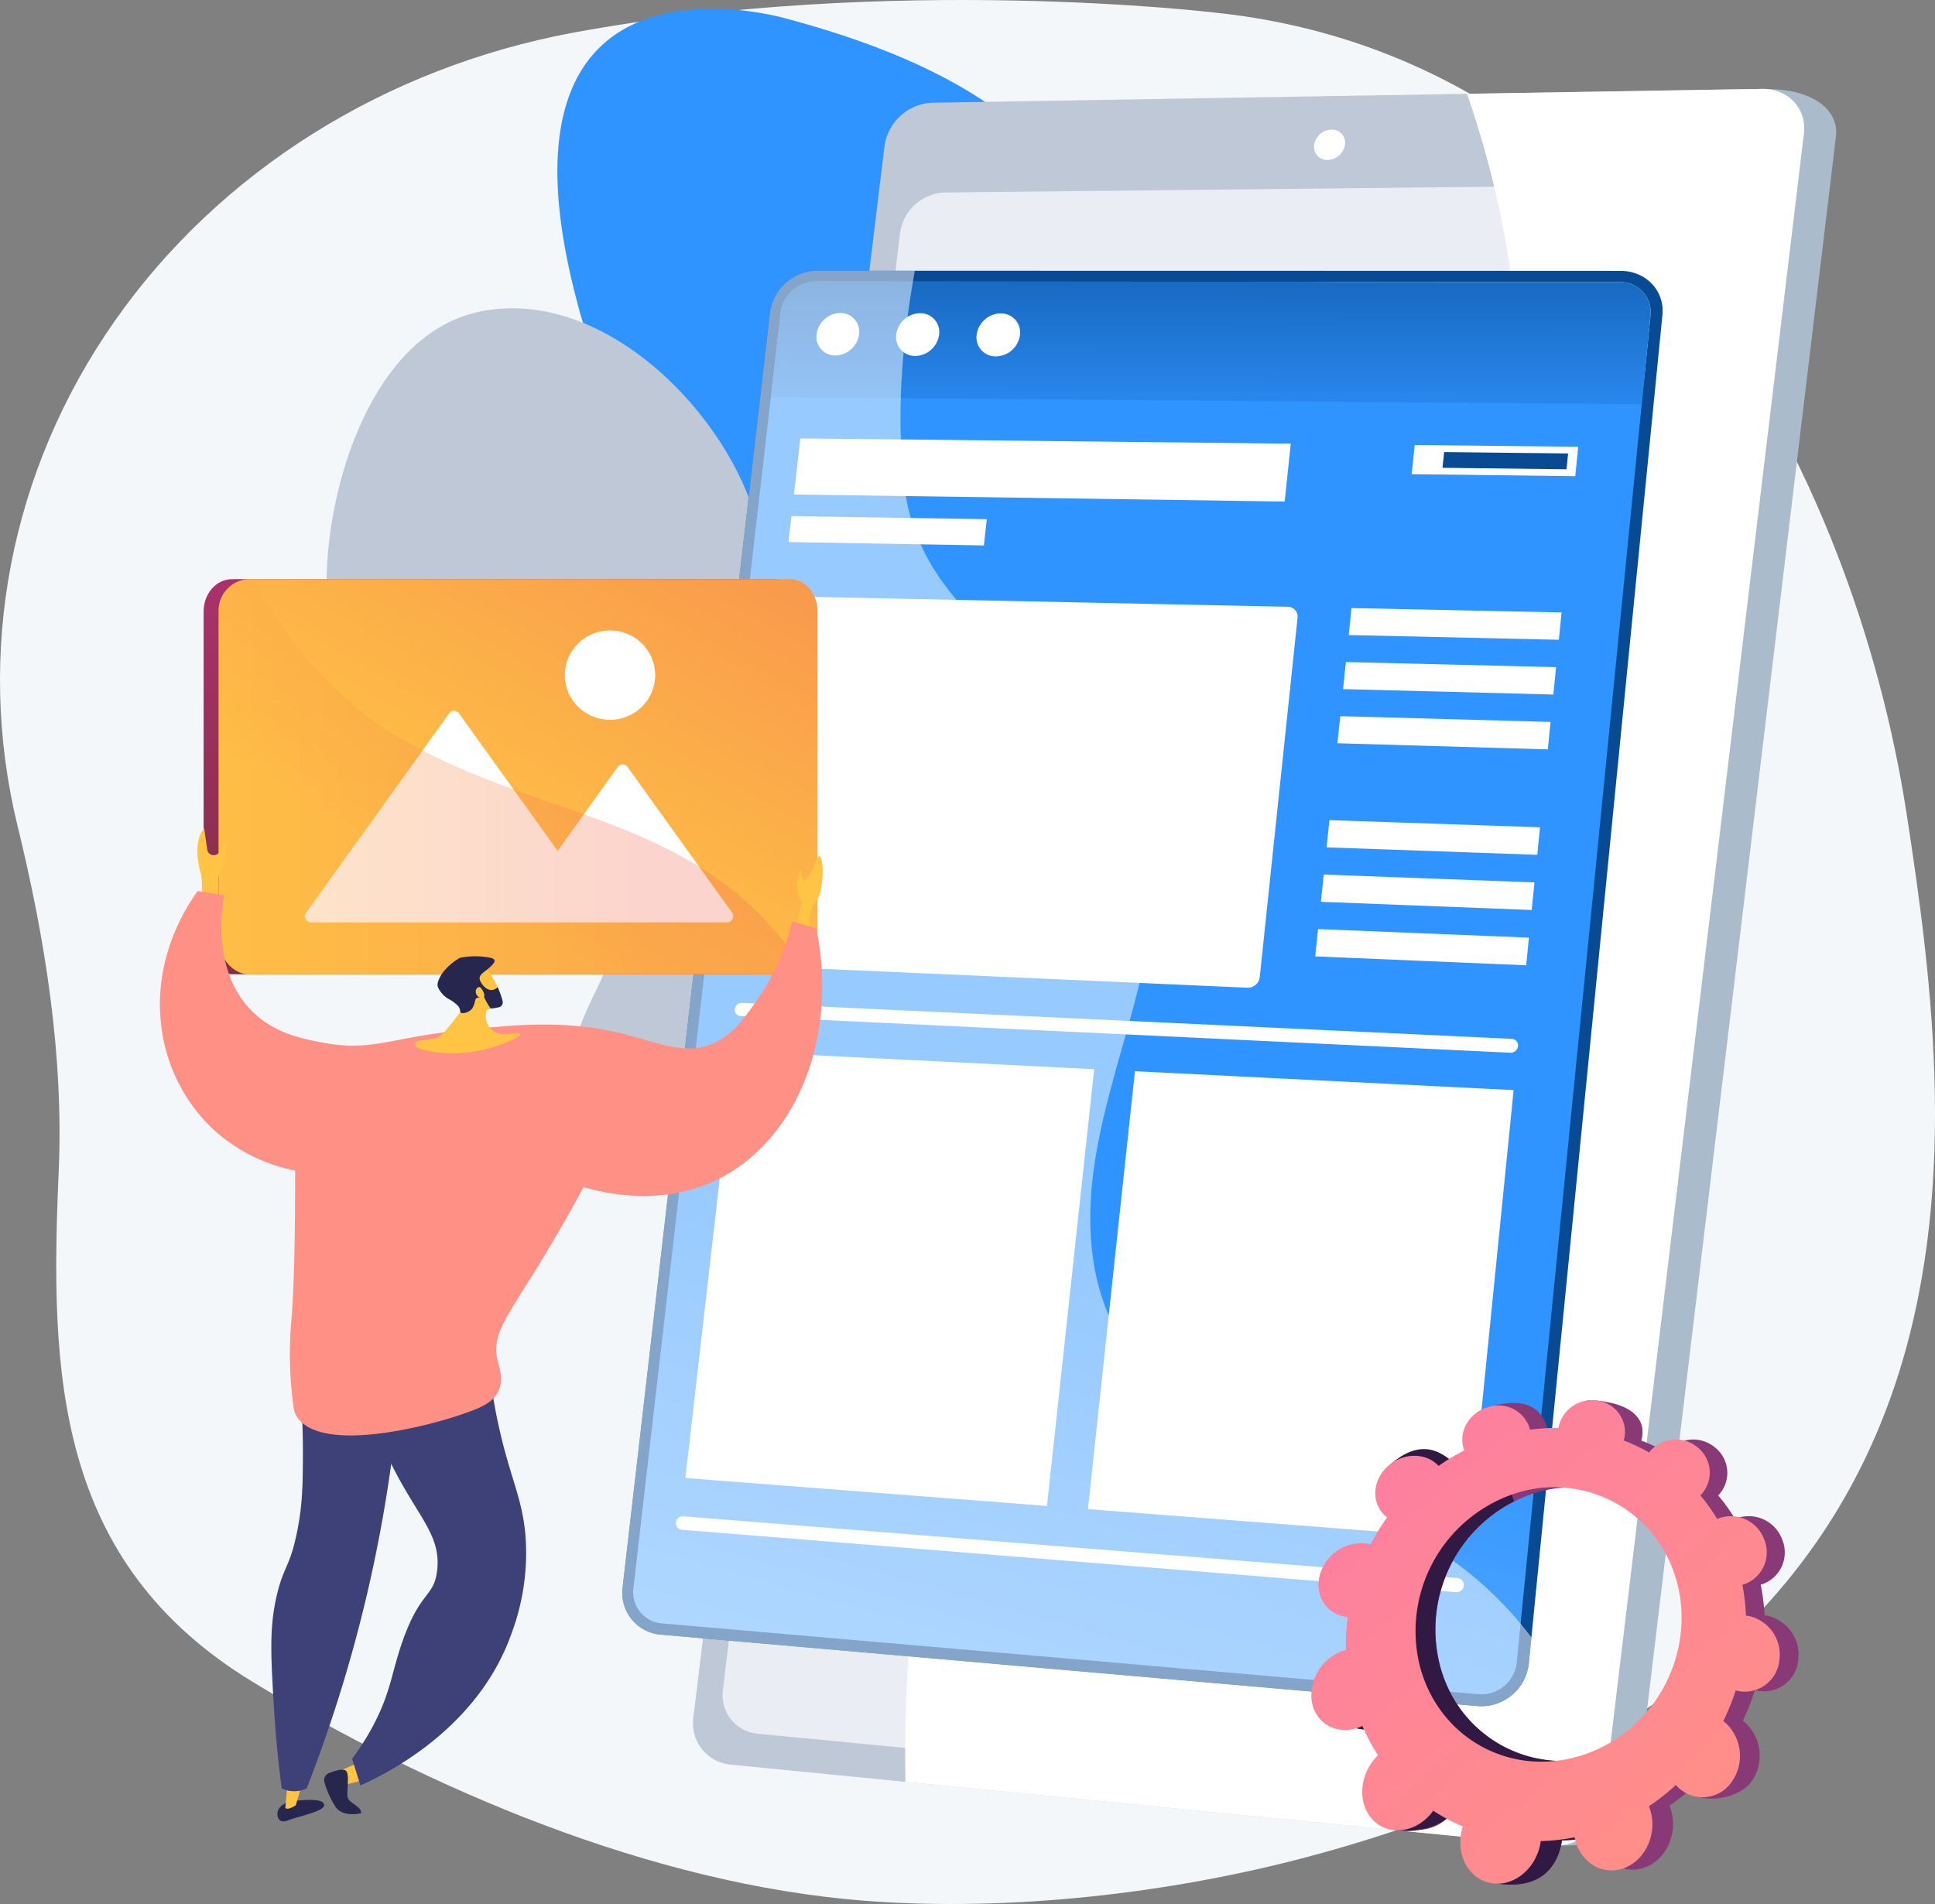 <svg xmlns="http://www.w3.org/2000/svg" xmlns:xlink="http://www.w3.org/1999/xlink" width="416.882" height="410.212" viewBox="0 0 416.882 410.212">
  <rect x="0" y="0" width="416.882" height="410.212" fill="#808080" stroke="none"/>
  <defs>
    <linearGradient id="linear-gradient" x1="110.384" y1="0.5" x2="111.384" y2="0.5" gradientUnits="objectBoundingBox">
      <stop offset="0" stop-color="#2f94ff"/>
      <stop offset="1" stop-color="#116dd9"/>
    </linearGradient>
    <linearGradient id="linear-gradient-2" x1="0.375" y1="-0.235" x2="0.444" y2="0.155" gradientUnits="objectBoundingBox">
      <stop offset="0" stop-color="#084a93"/>
      <stop offset="0.004" stop-color="#084a93"/>
      <stop offset="0.356" stop-color="#084a93"/>
      <stop offset="1" stop-color="#084a93"/>
    </linearGradient>
    <linearGradient id="linear-gradient-3" x1="0.613" y1="-0.017" x2="0.196" y2="2.011" gradientUnits="objectBoundingBox">
      <stop offset="0" stop-color="#f0fcff"/>
      <stop offset="0.004" stop-color="#2f94ff"/>
      <stop offset="0.356" stop-color="#2f94ff"/>
      <stop offset="1" stop-color="#f0fcff"/>
    </linearGradient>
    <linearGradient id="linear-gradient-4" x1="0.562" y1="-2.36" x2="0.485" y2="1.393" gradientUnits="objectBoundingBox">
      <stop offset="0" stop-color="#084a93"/>
      <stop offset="0.004" stop-color="#084a93"/>
      <stop offset="0.356" stop-color="#084a93"/>
      <stop offset="1" stop-color="#2f94ff"/>
    </linearGradient>
    <linearGradient id="linear-gradient-5" x1="0.209" y1="8.205" x2="-0.479" y2="26.381" gradientUnits="objectBoundingBox">
      <stop offset="0" stop-color="#084a93"/>
      <stop offset="0.004" stop-color="#7ecb9a"/>
      <stop offset="0.356" stop-color="#75ce76"/>
      <stop offset="1" stop-color="#a9de66"/>
    </linearGradient>
    <linearGradient id="linear-gradient-6" x1="0.405" y1="0.312" x2="-0.18" y2="1.022" gradientUnits="objectBoundingBox">
      <stop offset="0" stop-color="#ab316d"/>
      <stop offset="1" stop-color="#792d3d"/>
    </linearGradient>
    <linearGradient id="linear-gradient-7" x1="0.171" y1="0.593" x2="1.436" y2="-0.86" gradientUnits="objectBoundingBox">
      <stop offset="0" stop-color="#ffc444"/>
      <stop offset="0.996" stop-color="#f36f56"/>
    </linearGradient>
    <linearGradient id="linear-gradient-8" x1="-0.254" y1="0.5" x2="0.746" y2="0.5" xlink:href="#linear-gradient-7"/>
    <linearGradient id="linear-gradient-9" x1="1353.377" y1="0.806" x2="1354.202" y2="2.913" xlink:href="#linear-gradient-7"/>
    <linearGradient id="linear-gradient-10" x1="1320.57" y1="1.393" x2="1321.4" y2="3.374" xlink:href="#linear-gradient-7"/>
    <linearGradient id="linear-gradient-11" x1="2128.288" y1="-1.509" x2="2130.258" y2="1.845" xlink:href="#linear-gradient-7"/>
    <linearGradient id="linear-gradient-12" x1="1277.066" y1="-0.724" x2="1278.242" y2="3.619" xlink:href="#linear-gradient-7"/>
    <linearGradient id="linear-gradient-13" x1="301.487" y1="0.729" x2="300.181" y2="0.29" gradientUnits="objectBoundingBox">
      <stop offset="0" stop-color="#444b8c"/>
      <stop offset="0.996" stop-color="#3e4177"/>
    </linearGradient>
    <linearGradient id="linear-gradient-14" x1="344.341" y1="0.729" x2="342.849" y2="0.29" xlink:href="#linear-gradient-13"/>
    <linearGradient id="linear-gradient-15" x1="224.239" y1="0.498" x2="222.794" y2="0.393" xlink:href="#linear-gradient-13"/>
    <linearGradient id="linear-gradient-16" x1="59.071" y1="-0.177" x2="59.307" y2="0.869" gradientUnits="objectBoundingBox">
      <stop offset="0" stop-color="#ff9085"/>
      <stop offset="1" stop-color="#fb6fbb"/>
    </linearGradient>
    <linearGradient id="linear-gradient-17" x1="370.792" y1="0.469" x2="371.061" y2="1.605" xlink:href="#linear-gradient-7"/>
    <linearGradient id="linear-gradient-18" x1="880.854" y1="21.221" x2="881.581" y2="22.844" xlink:href="#linear-gradient-7"/>
    <linearGradient id="linear-gradient-19" x1="4051.938" y1="141.99" x2="4060.406" y2="152.61" xlink:href="#linear-gradient-7"/>
    <linearGradient id="linear-gradient-20" x1="75.579" y1="-0.718" x2="75.883" y2="0.884" xlink:href="#linear-gradient-16"/>
    <linearGradient id="linear-gradient-21" x1="183.373" y1="8.618" x2="182.759" y2="8.274" gradientUnits="objectBoundingBox">
      <stop offset="0" stop-color="#311944"/>
      <stop offset="1" stop-color="#893976"/>
    </linearGradient>
    <linearGradient id="linear-gradient-22" x1="345.798" y1="8.473" x2="346.088" y2="8.542" xlink:href="#linear-gradient-21"/>
    <linearGradient id="linear-gradient-23" x1="0.885" y1="0.976" x2="-0.554" y2="-0.772" xlink:href="#linear-gradient-16"/>
  </defs>
  <g id="Grupo_102179" data-name="Grupo 102179" transform="translate(0)">
    <path id="Trazado_162733" data-name="Trazado 162733" d="M-1627.687,1519.238c-11.3-73.186-57.625-163.1-149.151-172.508,0,0-69.49-8.362-137.994,4.313-40.656,7.523-76.305,29.918-98.862,62.106s-30.092,71.436-20.95,108.856c5.941,24.3,9.953,49.457,8.853,74.431-1.917,43.464-.814,84.034,41.813,109.955,38.062,23.144,85.964,43.556,131.661,47.131,31.056,2.43,65.885-1.5,95.817-9.5C-1603.957,1703.244-1616.386,1592.421-1627.687,1519.238Z" transform="translate(2038.437 -1344.024)" fill="#f4f7fa"/>
    <g id="Grupo_101476" data-name="Grupo 101476" transform="translate(70.366 1.882)">
      <g id="Grupo_101473" data-name="Grupo 101473" transform="translate(49.719)">
        <path id="Trazado_162734" data-name="Trazado 162734" d="M-1907.61,1620.917a50.547,50.547,0,0,0,65.593-15.309c9.083-12.762,14.854-30.758,18.147-45.876,20.49-94.029-33.834-39.085-32.138-96.72s-.255-95.823-74.931-115.883c0,0-66.947-20.061-45.228,61.312,3.982,14.913,9.931,29.728,19.638,41.94,10.2,12.836,23.745,22.459,36.381,32.753,15.121,12.321,4.6,32.766-1.088,47.228-7.062,17.974-14,36.191-10.743,55.813A47.563,47.563,0,0,0-1907.61,1620.917Z" transform="translate(1980.503 -1344.941)" fill="url(#linear-gradient)"/>
        <g id="Grupo_101472" data-name="Grupo 101472" transform="translate(68.995 78.743)" opacity="0.8" style="mix-blend-mode: soft-light;isolation: isolate">
          <path id="Trazado_162735" data-name="Trazado 162735" d="M-1923.054,1578.2a.609.609,0,0,0,.587-.444,409.778,409.778,0,0,0,12.306-79c1.242-24.7-.477-46.4-5.105-64.5-5.8-22.7-16.226-39.791-30.976-50.8a.613.613,0,0,0-.852.119.6.6,0,0,0,.118.845c32.934,24.582,37.536,75.715,35.6,114.281a408.458,408.458,0,0,1-12.263,78.74.6.6,0,0,0,.425.74A.54.54,0,0,0-1923.054,1578.2Z" transform="translate(1947.217 -1383.333)" fill="#fff"/>
        </g>
      </g>
      <g id="Grupo_101475" data-name="Grupo 101475" transform="translate(0 64.532)">
        <path id="Trazado_162736" data-name="Trazado 162736" d="M-1832.965,1640.607c2.838-.4,5.446-2.337,7.628-6.422,9.064-16.964-7.875-42.654-8.237-60.471-.365-17.916,3.6-35.385,8-52.618,4.529-17.77,6.859-36.658-5.466-51.994-10.625-13.223-28.857-23.3-45.433-13.5-30.7,18.152-29.894-12.208-35.2-32.684-6.108-23.569-32.787-50.948-59.269-45.913-23.746,4.516-33.536,37.811-33.544,58.455,0,10.78,4.007,27.242,12.368,34.987,19.242,17.824,62.833,17.7,46,52.249-5.675,11.65-11.01,24.116-.241,34.743,11.034,10.885,29.276,11.838,43.068,17.295,15.689,6.206,26.306,18.943,35.816,32.212C-1862.861,1613.4-1845.621,1642.367-1832.965,1640.607Z" transform="translate(2004.49 -1376.404)" fill="#bfc8d6"/>
        <g id="Grupo_101474" data-name="Grupo 101474" transform="translate(58.003 61.286)" opacity="0.8" style="mix-blend-mode: soft-light;isolation: isolate">
          <path id="Trazado_162737" data-name="Trazado 162737" d="M-1861.339,1603.809a.619.619,0,0,0,.17-.035.6.6,0,0,0,.365-.773c-.137-.373-13.925-37.846-34.848-80.582-12.291-25.1-24.6-47.092-36.6-65.346-15.011-22.847-29.569-39.889-43.268-50.657a.614.614,0,0,0-.856.1.6.6,0,0,0,.1.847c30.816,24.223,60.256,76.225,79.527,115.585,20.9,42.68,34.663,80.1,34.8,80.469A.608.608,0,0,0-1861.339,1603.809Z" transform="translate(1976.507 -1406.284)" fill="#fff"/>
        </g>
      </g>
    </g>
    <g id="Grupo_101481" data-name="Grupo 101481" transform="translate(149.306 19.15)">
      <g id="Grupo_101479" data-name="Grupo 101479">
        <g id="Grupo_101478" data-name="Grupo 101478">
          <path id="Trazado_162738" data-name="Trazado 162738" d="M-1921.56,1366.247l-40.962,336.9a8.9,8.9,0,0,0,7.833,10.064l170.613,18.533c10.451.644,16.174-4.64,16.819-10.011l43-358.18c.643-5.341-4.485-10.177-14.982-10.177l-172.163,3.587A10.808,10.808,0,0,0-1921.56,1366.247Z" transform="translate(1970.496 -1353.346)" fill="#abc"/>
          <path id="Trazado_162739" data-name="Trazado 162739" d="M-1925.147,1365.683l-41.188,338.582a8.936,8.936,0,0,0,7.86,10.116l176.877,17.426a10.318,10.318,0,0,0,11.276-8.821l43.247-360.031c.645-5.37-3.428-9.685-9.035-9.593l-178.836,2.987A10.856,10.856,0,0,0-1925.147,1365.683Z" transform="translate(1966.406 -1353.36)" fill="#bfc8d6"/>
          <path id="Trazado_162740" data-name="Trazado 162740" d="M-1925.089,1373.824l-38.177,313.935a8.336,8.336,0,0,0,7.361,9.433l166.347,16a9.62,9.62,0,0,0,10.482-8.235l39.968-332.585c.6-5-3.182-9.045-8.389-8.99l-168.053,1.772A10.075,10.075,0,0,0-1925.089,1373.824Z" transform="translate(1969.704 -1342.827)" fill="#eaedf3"/>
          <path id="Trazado_162741" data-name="Trazado 162741" d="M-1901.835,1360.951a2.813,2.813,0,0,0,2.923,3.222,3.885,3.885,0,0,0,3.719-3.31,2.813,2.813,0,0,0-2.929-3.222A3.888,3.888,0,0,0-1901.835,1360.951Z" transform="translate(2035.651 -1348.862)" fill="#fff"/>
          <g id="Grupo_101477" data-name="Grupo 101477" transform="translate(45.709)" style="mix-blend-mode: soft-light;isolation: isolate">
            <path id="Trazado_162742" data-name="Trazado 162742" d="M-1916.689,1595.091c34.054-62.3,84.926-80.951,100.244-145.161,8.279-34.708,2.637-67.927-6.863-95.505l63.539-1.063c5.607-.092,9.68,4.223,9.035,9.593l-43.246,360.031a10.316,10.316,0,0,1-11.276,8.821l-139.043-13.7C-1945.326,1662.284-1931.87,1622.863-1916.689,1595.091Z" transform="translate(1944.354 -1353.36)" fill="#fff"/>
          </g>
        </g>
      </g>
      <g id="Grupo_101480" data-name="Grupo 101480" transform="translate(63.154 73.882)">
        <path id="Trazado_162743" data-name="Trazado 162743" d="M-1899.564,1436.362l-8.872,4.012a2.789,2.789,0,0,0-1.459,3.636l2.21,5a45.053,45.053,0,0,0-6.077,4.83l-4.415-3.177a2.8,2.8,0,0,0-3.862.65l-5.737,7.714a2.736,2.736,0,0,0,.518,3.845l4.353,3.222a45.014,45.014,0,0,0-2.91,7.2l-5.412-.6a2.826,2.826,0,0,0-3.078,2.465l-1.246,9.6a2.762,2.762,0,0,0,2.371,3.13l5.4.658a45.3,45.3,0,0,0,1.049,7.833l-5.07,2.186a2.907,2.907,0,0,0-1.507,3.75l3.706,9.211a2.807,2.807,0,0,0,3.69,1.589l5.145-2.178a46.606,46.606,0,0,0,4.869,6.5l-3.391,4.568a3.048,3.048,0,0,0,.562,4.162l7.993,6.405a2.84,2.84,0,0,0,4.092-.486l3.461-4.666a47.8,47.8,0,0,0,7.616,3.3l-.653,5.96a3.194,3.194,0,0,0,2.639,3.483l10.354,1.62a2.88,2.88,0,0,0,3.341-2.584l.62-6.067a46.485,46.485,0,0,0,8.312-1l2.554,5.776a3.243,3.243,0,0,0,4.106,1.768l9.811-3.93a2.969,2.969,0,0,0,1.53-4.051l-2.661-5.831a45.417,45.417,0,0,0,6.6-5.1l5.229,3.868a3.154,3.154,0,0,0,4.423-.525l6.268-8.473a3.1,3.1,0,0,0-.819-4.346l-5.333-3.838a45.181,45.181,0,0,0,2.9-7.736l6.478.789a2.981,2.981,0,0,0,3.428-2.654l.837-10.444a3.216,3.216,0,0,0-2.922-3.355l-6.444-.712a45.542,45.542,0,0,0-1.561-8.059l5.816-2.463a2.841,2.841,0,0,0,1.48-3.92l-4.643-9.293a3.223,3.223,0,0,0-4.125-1.46l-5.729,2.469a46.865,46.865,0,0,0-5.347-6.131l3.569-4.815a2.775,2.775,0,0,0-.752-4l-8.524-5.646a3.1,3.1,0,0,0-4.158.7l-3.52,4.74a47.729,47.729,0,0,0-7.562-2.66l.585-5.7a2.78,2.78,0,0,0-2.624-3.011l-9.947-.777a2.918,2.918,0,0,0-3.155,2.525l-.612,5.581a46.414,46.414,0,0,0-7.761,1.317l-2.3-5.046A2.791,2.791,0,0,0-1899.564,1436.362Zm29.257,77.393a30.307,30.307,0,0,1-39.343-16.169,29.047,29.047,0,0,1,15.036-37.981,30.34,30.34,0,0,1,39.455,14.7A28.968,28.968,0,0,1-1870.307,1513.755Z" transform="translate(1936.325 -1343.233)" fill="#fff"/>
        <path id="Trazado_162744" data-name="Trazado 162744" d="M-1916.147,1394.916l-5.7,3.969a1.905,1.905,0,0,0-.6,2.629l2.1,2.989a33.826,33.826,0,0,0-3.675,4.112l-3.435-1.446a2.11,2.11,0,0,0-2.622,1.011l-3.13,6a1.754,1.754,0,0,0,.8,2.48l3.407,1.477a30.968,30.968,0,0,0-1.212,5.226l-3.851.435a2.113,2.113,0,0,0-1.874,2.115l.224,6.582a1.784,1.784,0,0,0,2.019,1.71l3.849-.406a28.24,28.24,0,0,0,1.623,5.031l-3.29,2.25a2,2,0,0,0-.626,2.726l3.64,5.521a1.956,1.956,0,0,0,2.75.466l3.331-2.26a28.958,28.958,0,0,0,4.114,3.518l-1.834,3.561a1.927,1.927,0,0,0,.86,2.66l6.254,2.939a2.128,2.128,0,0,0,2.767-.978l1.862-3.628a32.736,32.736,0,0,0,5.6.951l.218,4.02a2,2,0,0,0,2.2,1.863l7.255-.6a2.142,2.142,0,0,0,1.988-2.226l-.251-4.069a34.846,34.846,0,0,0,5.54-1.973l2.367,3.366a2.174,2.174,0,0,0,2.975.5l6.187-4.11a2.028,2.028,0,0,0,.587-2.88l-2.433-3.38a34.065,34.065,0,0,0,3.882-4.35l3.936,1.7a2.275,2.275,0,0,0,2.908-1.026l3.269-6.469a1.944,1.944,0,0,0-1.02-2.7l-3.988-1.68a30.992,30.992,0,0,0,1.1-5.472l4.417-.466a2.164,2.164,0,0,0,2-2.24l-.576-6.908a2.012,2.012,0,0,0-2.317-1.746l-4.393.5a28.17,28.17,0,0,0-1.927-5.019l3.631-2.463a1.924,1.924,0,0,0,.564-2.769l-4.127-5.376a2.178,2.178,0,0,0-2.933-.351l-3.584,2.449a29.252,29.252,0,0,0-4.287-3.226l1.882-3.671a1.765,1.765,0,0,0-.949-2.509l-6.39-2.469a2.251,2.251,0,0,0-2.746,1.061l-1.868,3.624a33.376,33.376,0,0,0-5.449-.648l-.238-3.838a1.8,1.8,0,0,0-2.127-1.6l-6.906.929a2.131,2.131,0,0,0-1.884,2.127l.205,3.774a34.585,34.585,0,0,0-5.2,2.012l-2.158-3A1.959,1.959,0,0,0-1916.147,1394.916Zm28.714,46.532c-9.765,6.566-22.674,4.457-28.782-4.5-5.989-8.779-3.232-20.954,6.1-27.39,9.4-6.483,22.175-4.884,28.588,3.766C-1874.98,1422.154-1877.6,1434.838-1887.433,1441.448Z" transform="translate(1935.938 -1389.382)" fill="#fff"/>
      </g>
    </g>
    <g id="Grupo_101490" data-name="Grupo 101490" transform="translate(134.08 58.327)">
      <g id="Grupo_101483" data-name="Grupo 101483">
        <path id="Trazado_162745" data-name="Trazado 162745" d="M-1749.675,1382.025l-28.787,290.532a10.3,10.3,0,0,1-11.16,9.139l-176.029-15.393a9.046,9.046,0,0,1-8.034-10.264l31.738-274.56a10.388,10.388,0,0,1,10.036-9.018l173.192.031C-1753.218,1372.492-1749.155,1376.764-1749.675,1382.025Z" transform="translate(1973.751 -1372.461)" fill="url(#linear-gradient-2)"/>
        <path id="Trazado_162746" data-name="Trazado 162746" d="M-1753.445,1380.834l-28.831,290.321a7.663,7.663,0,0,1-8.3,6.805l-176.006-15.264a6.734,6.734,0,0,1-5.989-7.642l31.706-274.751a7.73,7.73,0,0,1,7.478-6.717l173.214.147A6.475,6.475,0,0,1-1753.445,1380.834Z" transform="translate(1974.964 -1371.279)" fill="url(#linear-gradient-3)"/>
        <path id="Trazado_162747" data-name="Trazado 162747" d="M-1768.792,1380.834l-1.909,19.222-187.614-1.54,2.1-18.213a7.731,7.731,0,0,1,7.479-6.717l173.214.147A6.476,6.476,0,0,1-1768.792,1380.834Z" transform="translate(1990.311 -1371.279)" fill="url(#linear-gradient-4)"/>
        <g id="Grupo_101482" data-name="Grupo 101482" transform="translate(41.819 9.1)">
          <path id="Trazado_162748" data-name="Trazado 162748" d="M-1944.4,1381.5a5.244,5.244,0,0,1-5.1,4.563,4.024,4.024,0,0,1-4.044-4.6,5.247,5.247,0,0,1,5.091-4.562A4.025,4.025,0,0,1-1944.4,1381.5Z" transform="translate(1953.577 -1376.898)" fill="#fff"/>
          <path id="Trazado_162749" data-name="Trazado 162749" d="M-1936.032,1381.545a5.271,5.271,0,0,1-5.145,4.588,4.061,4.061,0,0,1-4.094-4.627,5.276,5.276,0,0,1,5.132-4.584A4.062,4.062,0,0,1-1936.032,1381.545Z" transform="translate(1962.455 -1376.873)" fill="#fff"/>
          <path id="Trazado_162750" data-name="Trazado 162750" d="M-1927.579,1381.594a5.3,5.3,0,0,1-5.188,4.611,4.1,4.1,0,0,1-4.144-4.65,5.3,5.3,0,0,1,5.174-4.609A4.1,4.1,0,0,1-1927.579,1381.594Z" transform="translate(1971.424 -1376.847)" fill="#fff"/>
        </g>
      </g>
      <g id="Grupo_101489" data-name="Grupo 101489" transform="translate(11.533 36.118)">
        <path id="Trazado_162751" data-name="Trazado 162751" d="M-1844.132,1408.887l-105.725-2.2a2.527,2.527,0,0,0-2.5,2.213l-8.6,74.966a2.093,2.093,0,0,0,1.986,2.387l106.181,4.713a2.569,2.569,0,0,0,2.643-2.258l8.148-77.436A2.134,2.134,0,0,0-1844.132,1408.887Z" transform="translate(1975.934 -1372.611)" fill="#fff"/>
        <g id="Grupo_101484" data-name="Grupo 101484" transform="translate(24.253)">
          <path id="Trazado_162752" data-name="Trazado 162752" d="M-1850.191,1403.679l-105.728-1.519,1.387-12.089,105.659,1.142Z" transform="translate(1957.095 -1390.07)" fill="#fff"/>
          <path id="Trazado_162753" data-name="Trazado 162753" d="M-1914.38,1404.56l-42.106-.732.642-5.593,42.094.663Z" transform="translate(1956.487 -1381.489)" fill="#fff"/>
        </g>
        <g id="Grupo_101487" data-name="Grupo 101487" transform="translate(137.741 36.562)">
          <g id="Grupo_101485" data-name="Grupo 101485" transform="translate(4.788)">
            <path id="Trazado_162754" data-name="Trazado 162754" d="M-1852.985,1414.728l-45.269-1.019.606-5.813,45.253.943Z" transform="translate(1900.684 -1407.896)" fill="#fff"/>
            <path id="Trazado_162755" data-name="Trazado 162755" d="M-1853.54,1420.562l-45.3-1.169.607-5.825,45.283,1.094Z" transform="translate(1900.055 -1401.936)" fill="#fff"/>
            <path id="Trazado_162756" data-name="Trazado 162756" d="M-1854.1,1426.407l-45.328-1.321.609-5.836,45.313,1.245Z" transform="translate(1899.425 -1395.963)" fill="#fff"/>
          </g>
          <g id="Grupo_101486" data-name="Grupo 101486" transform="translate(0 45.691)">
            <path id="Trazado_162757" data-name="Trazado 162757" d="M-1855.168,1437.646l-45.386-1.614.611-5.858,45.371,1.537Z" transform="translate(1903.003 -1430.173)" fill="#fff"/>
            <path id="Trazado_162758" data-name="Trazado 162758" d="M-1855.728,1443.526l-45.416-1.767.612-5.87,45.4,1.691Z" transform="translate(1902.37 -1424.166)" fill="#fff"/>
            <path id="Trazado_162759" data-name="Trazado 162759" d="M-1856.289,1449.419l-45.446-1.921.613-5.882,45.431,1.844Z" transform="translate(1901.735 -1418.146)" fill="#fff"/>
          </g>
        </g>
        <path id="Trazado_162760" data-name="Trazado 162760" d="M-1793.319,1458.689a1.617,1.617,0,0,1-1.685,1.421l-165.818-7.9a1.3,1.3,0,0,1-1.231-1.489h0a1.534,1.534,0,0,1,1.557-1.358l165.794,7.755a1.426,1.426,0,0,1,1.384,1.567Z" transform="translate(1974.757 -1327.748)" fill="#fff"/>
        <path id="Trazado_162761" data-name="Trazado 162761" d="M-1798.418,1518.25a1.58,1.58,0,0,1-1.7,1.4l-166.824-13.451a1.378,1.378,0,0,1-1.235-1.563h0a1.5,1.5,0,0,1,1.569-1.337l166.8,13.3a1.5,1.5,0,0,1,1.393,1.647Z" transform="translate(1968.188 -1271.065)" fill="#fff"/>
        <g id="Grupo_101488" data-name="Grupo 101488" transform="translate(158.528 1.43)">
          <path id="Trazado_162762" data-name="Trazado 162762" d="M-1856.469,1397.489l-35.238-.443.649-6.278,35.226.381Z" transform="translate(1891.707 -1390.768)" fill="#fff"/>
          <path id="Trazado_162763" data-name="Trazado 162763" d="M-1861.791,1395.221l-26.713-.325.349-3.386,26.707.3Z" transform="translate(1895.144 -1389.988)" fill="url(#linear-gradient-5)"/>
        </g>
        <path id="Trazado_162764" data-name="Trazado 162764" d="M-1889.3,1552.415l-77.9-6.022,10.545-91.945,77.528,3.868Z" transform="translate(1969.25 -1322.406)" fill="#fff"/>
        <path id="Trazado_162765" data-name="Trazado 162765" d="M-1843.348,1557.23l-82.009-6.34,10.126-94.343,81.582,4.07Z" transform="translate(2014.135 -1320.2)" fill="#fff"/>
      </g>
      <path id="Trazado_162766" data-name="Trazado 162766" d="M-1777.9,1666.9l-.56,5.657a10.3,10.3,0,0,1-11.16,9.139l-176.029-15.393a9.046,9.046,0,0,1-8.034-10.264l31.738-274.56a10.388,10.388,0,0,1,10.036-9.018l21.178,0c-.143.775-.278,1.547-.412,2.322q-.654,3.8-1.159,7.618c-.338,2.531-.628,5.068-.856,7.605-.3,3.308-.51,6.619-.6,9.919a126.655,126.655,0,0,0,.84,19.393c4.726,38.014,56.861,44.3,53.525,89.112-1.722,23.181-13.8,45.441-13.537,68.947.525,46.67,48.775,50.831,79.6,74.084a78.682,78.682,0,0,1,13.1,12.5C-1779.426,1664.93-1778.647,1665.906-1777.9,1666.9Z" transform="translate(1973.751 -1372.461)" fill="#fff" opacity="0.5" style="mix-blend-mode: soft-light;isolation: isolate"/>
    </g>
    <g id="Grupo_101497" data-name="Grupo 101497" transform="translate(34.456 124.771)">
      <g id="Grupo_101493" data-name="Grupo 101493" transform="translate(9.412)">
        <path id="Trazado_162767" data-name="Trazado 162767" d="M-1888.23,1482.37c0,4.026-3,7.613-6.355,7.613h-116.522c-3.358,0-6.167-3.587-6.167-7.613v-70.489c0-4.028,2.809-7.025,6.167-7.025h116.522c3.356,0,6.355,3,6.355,7.025Z" transform="translate(2017.274 -1404.856)" fill="url(#linear-gradient-6)"/>
        <path id="Trazado_162768" data-name="Trazado 162768" d="M-1886.675,1411.883v70.487a8.094,8.094,0,0,1-3.022,6.521,5.2,5.2,0,0,1-3.011,1.093H-2009.23c-3.358,0-6.488-3.587-6.488-7.613v-70.487a6.826,6.826,0,0,1,6.488-7.027h116.522C-1889.35,1404.856-1886.675,1407.853-1886.675,1411.883Z" transform="translate(2018.943 -1404.856)" fill="url(#linear-gradient-7)"/>
        <g id="Grupo_101491" data-name="Grupo 101491" transform="translate(21.841 11.043)">
          <path id="Trazado_162769" data-name="Trazado 162769" d="M-1914.674,1462.233l-22.593-31.482a1.255,1.255,0,0,0-1.026-.508,1.261,1.261,0,0,0-1.026.508l-12.992,18.1-21.279-29.65a1.26,1.26,0,0,0-1.026-.509,1.256,1.256,0,0,0-1.026.509l-30.891,43.035a1.3,1.3,0,0,0-.056,1.3,1.394,1.394,0,0,0,1.082.738h89.808a1.4,1.4,0,0,0,1.082-.738A1.307,1.307,0,0,0-1914.674,1462.233Z" transform="translate(2006.737 -1401.36)" fill="#fff"/>
          <ellipse id="Elipse_5323" data-name="Elipse 5323" cx="9.736" cy="9.634" rx="9.736" ry="9.634" transform="translate(55.978)" fill="#fff"/>
        </g>
        <g id="Grupo_101492" data-name="Grupo 101492" transform="translate(3.225)" opacity="0.3" style="mix-blend-mode: multiply;isolation: isolate">
          <path id="Trazado_162770" data-name="Trazado 162770" d="M-1889.673,1488.89a5.278,5.278,0,0,1-3.035,1.093H-2009.23c-3.358,0-6.488-3.587-6.488-7.613v-70.487a6.826,6.826,0,0,1,6.488-7.027h1.175a132.445,132.445,0,0,0,8.188,13.211c30.563,40.847,78.88,29.061,106.794,66.034C-1891.813,1485.771-1890.687,1487.345-1889.673,1488.89Z" transform="translate(2015.718 -1404.856)" fill="url(#linear-gradient-8)"/>
        </g>
      </g>
      <g id="Grupo_101496" data-name="Grupo 101496" transform="translate(0 53.645)">
        <path id="Trazado_162771" data-name="Trazado 162771" d="M-2013.357,1448.283v-7a13.4,13.4,0,0,0,1.552-5.2c.533-3.7-.437-2.234-.914-.693a2.535,2.535,0,0,1-.736,1.1,1.41,1.41,0,0,1-2.336-.841l-.67-4.635s-2.718,2.748-.753,9.626c.616,2.152,0,7.345,0,7.345Z" transform="translate(2025.986 -1431.011)" fill="url(#linear-gradient-9)"/>
        <path id="Trazado_162772" data-name="Trazado 162772" d="M-1955.939,1450.765l1.782-6.818a7,7,0,0,1-.891-5.285c.823-2.671.328-1.721.991,0s1.973-1.194,3-3.846,1.548,1.426,1.3,3.846-.34,3.858-1.8,5.624-1.167,8.042-1.167,8.042Z" transform="translate(2092.485 -1427.92)" fill="url(#linear-gradient-10)"/>
        <path id="Trazado_162773" data-name="Trazado 162773" d="M-1999.528,1534.246c-.056-1.5-3.715-1.2-6.113-.972s-3.453,1.179-3.827,2.07-.093,3.082,2.12,2.164C-2005.529,1536.752-1999.478,1535.575-1999.528,1534.246Z" transform="translate(2034.912 -1323.725)" fill="#26264f"/>
        <path id="Trazado_162774" data-name="Trazado 162774" d="M-2004.814,1530.969l-1.706,5.819s-1.706,1.161-2.265.584l.634-6.707Z" transform="translate(2035.791 -1326.268)" fill="url(#linear-gradient-11)"/>
        <path id="Trazado_162775" data-name="Trazado 162775" d="M-1998.136,1529.135l-5.647,2.437.948,2.827,5.655-1.456Z" transform="translate(2041.159 -1327.877)" fill="url(#linear-gradient-12)"/>
        <path id="Trazado_162776" data-name="Trazado 162776" d="M-1996.778,1539.288s-3.764.964-5.427-1.237a20.4,20.4,0,0,1-2.461-5.353,1.654,1.654,0,0,1,.977-2.053c1.194-.469,2.817-.979,3.509-.593,1.156.644.072,4.927.578,6.044S-1996.635,1537.928-1996.778,1539.288Z" transform="translate(2040.124 -1327.057)" fill="#26264f"/>
        <path id="Trazado_162777" data-name="Trazado 162777" d="M-1982.118,1486.67a307.837,307.837,0,0,1-6.469,46.278,308.5,308.5,0,0,1-14.049,46.458,6.219,6.219,0,0,1-2.5.6,6.26,6.26,0,0,1-2.859-.6c-.924-6.957-1.4-12.832-1.664-17.194-.7-11.519-1.016-17.419.57-24.274,1.488-6.432,2.684-5.929,4.236-13.039,1.38-6.323,1.41-11.187,1.414-18.305a159.388,159.388,0,0,0-1.179-19.329Z" transform="translate(2034.237 -1372.51)" fill="url(#linear-gradient-13)"/>
        <path id="Trazado_162778" data-name="Trazado 162778" d="M-2005.192,1574.652c1.5-4.764-1.451-6.941-1.109-12.987.421-7.388,5.018-7.607,6.472-15.914,1.167-6.674-1.677-7.25-.925-15.365.8-8.623,4.23-10.37,3.511-15.547-.4-2.878-2.1-6.8-8.042-11.08a159.562,159.562,0,0,0-1.15-16.494l22.5-.594a307.856,307.856,0,0,1-6.469,46.278,308.5,308.5,0,0,1-14.049,46.458,6.22,6.22,0,0,1-2.5.6,6.1,6.1,0,0,1-1.588-.166A12.361,12.361,0,0,0-2005.192,1574.652Z" transform="translate(2036.054 -1372.51)" opacity="0.3" fill="url(#linear-gradient-14)" style="mix-blend-mode: multiply;isolation: isolate"/>
        <path id="Trazado_162779" data-name="Trazado 162779" d="M-1972.821,1485.511a131.644,131.644,0,0,0,1.959,14.093c2.595,13.338,5.574,17.611,6.359,26.332a49.562,49.562,0,0,1-2.958,21.216c-7.286,20.785-27.294,30.458-32.589,32.827q-.9-2.876-1.793-5.755a52.713,52.713,0,0,0,5.165-8.358c3.176-6.418,3.389-10.2,5.555-16.517,3.909-11.4,6.88-9.788,7.593-15.592,1.132-9.2-6.372-12.913-13.138-30.5a94.337,94.337,0,0,1-3.7-11.89Z" transform="translate(2043.241 -1373.728)" fill="url(#linear-gradient-15)"/>
        <path id="Trazado_162780" data-name="Trazado 162780" d="M-2007.959,1438.536l-5.731-.915c-2.4,3.337-9.309,13.888-7.949,27.987a36.534,36.534,0,0,0,11.186,23.245,36.613,36.613,0,0,0,17.774,8.984c.006,16.419-.309,26.77-.879,32.967a79.792,79.792,0,0,0,.2,15.1c.261,2.463.4,3.708.74,4.389,4.726,9.439,31.825,1.958,39.146-1.171,1.9-.814,3.835-1.947,4.662-3.95,1.064-2.576.046-4.91-.369-6.951-1.016-5.013,2-8.8,8.034-18.521,2.554-4.113,6.262-10.284,10.592-18.3,5.014,1.448,16.827,4.041,28.391-1.417,16.995-8.024,26.691-30.239,21.748-54.316l-5.176-1.464a50.461,50.461,0,0,1-7.854,17.308c-2.736,3.85-5.014,7.056-8.967,8.848-6.208,2.814-11.722-.043-19.781-2.012-12.7-3.1-23.315-1.944-36.214-.538-14.09,1.536-17.952,4.4-28.256,2.476-4.583-.857-10.319-2-15.016-6.51C-2010.915,1454.912-2008.342,1440.513-2007.959,1438.536Z" transform="translate(2021.814 -1424.063)" fill="url(#linear-gradient-16)"/>
        <path id="Trazado_162781" data-name="Trazado 162781" d="M-1983.773,1447.012s.844,3.348-.346,4.847-5.163,7.249-6.459,7.529c-.735.16-2.583.437-4.036.644a.765.765,0,0,0-.218,1.456c1.445.622,3.992,1.245,8.368,1.2a29.568,29.568,0,0,0,13.633-3.681.333.333,0,0,0-.195-.622l-2.846.211a3.88,3.88,0,0,1-4.171-4.278l.176-1.567Z" transform="translate(2050.276 -1414.193)" fill="url(#linear-gradient-17)"/>
        <g id="Grupo_101495" data-name="Grupo 101495" transform="translate(59.806 27.609)">
          <g id="Grupo_101494" data-name="Grupo 101494">
            <path id="Trazado_162782" data-name="Trazado 162782" d="M-1986.261,1455.858c.392-.213,3.571-.595,4.011-2.287.595-2.3-1.493-5.093-1.752-5.544-1.088-1.883-1.362-2.137-1.867-2.455l-.7-.408-.083-.029a8.049,8.049,0,0,0-2.27-.086c-.976.227-1.93,4.2-1.5,9.787-.035.213-.071.429-.1.646C-1990.618,1456.047-1986.232,1456.057-1986.261,1455.858Z" transform="translate(1995.567 -1443.91)" fill="url(#linear-gradient-18)"/>
            <path id="Trazado_162783" data-name="Trazado 162783" d="M-1980.664,1445.371c.139.683-1.687,2.041-2.466,2.628a2.87,2.87,0,0,0-.62.7.837.837,0,0,0-.093.207c-.359,1.1,1.424,2.344,1.1,2.841-.238.359-1.44-.088-1.575.222-.127.291.877.865.734,1.212-.108.264-.724.039-1.1.447-.187.2-.126.359-.317.97a5.389,5.389,0,0,1-.377.938c-.582,1.031-2.286,1.44-2.624,1.042-.1-.113-.018-.209-.12-.587a3.038,3.038,0,0,0-.352-.753,8,8,0,0,0-2.11-1.569,5.622,5.622,0,0,1-2.218-2.387l-.042-.1a1.556,1.556,0,0,1-.06-.164c-.344-1.108,1.078-3.033,1.078-3.033a12.077,12.077,0,0,1,3.733-3.185,16.57,16.57,0,0,1,5.01-.228C-1982.119,1444.671-1980.772,1444.831-1980.664,1445.371Z" transform="translate(1992.962 -1444.472)" fill="#26264f"/>
            <path id="Trazado_162784" data-name="Trazado 162784" d="M-1984.639,1447.877s-1.348,1.6-3.126-.322l-.879.256s2.147,4.674,2.607,4.674a14.166,14.166,0,0,0,1.8-.3,1.117,1.117,0,0,0,.671-1.268A18.3,18.3,0,0,0-1984.639,1447.877Z" transform="translate(1997.594 -1441.231)" fill="#26264f"/>
            <path id="Trazado_162785" data-name="Trazado 162785" d="M-1987.82,1447.946c-.442-.572-1.183-.008-1.171.746a1.382,1.382,0,0,0,1.484,1.356C-1986.794,1449.884-1987.225,1448.719-1987.82,1447.946Z" transform="translate(1997.221 -1441.066)" fill="url(#linear-gradient-19)"/>
          </g>
        </g>
        <path id="Trazado_162786" data-name="Trazado 162786" d="M-1999.958,1526.686c9.18,3.2,19.88-1.479,22.552-7.864,1.975-4.721-2.245-9.226.738-14.085,2.875-4.68,8.065-2.584,11.647-7.318,3.9-5.158-.69-9.726,2.772-16.644,2.605-5.2,8.844-9.888,14.974-9.878,7.286.012,10.007,6.649,16.267,5.306,3.271-.7,3.194-2.658,7.765-5.854,7.928-5.548,13.247-3.224,19.779-7.134a19.792,19.792,0,0,0,6.052-5.743c-3.9,9.806-10.652,17.565-19.3,21.647-11.564,5.458-23.377,2.865-28.391,1.417-4.33,8.015-8.038,14.187-10.592,18.3-6.038,9.724-9.05,13.508-8.034,18.521.415,2.04,1.432,4.375.369,6.951-.827,2-2.759,3.136-4.662,3.95-7.321,3.13-34.421,10.61-39.146,1.171-.342-.681-.479-1.926-.74-4.389-.164-1.536-.274-3-.344-4.383A18.062,18.062,0,0,0-1999.958,1526.686Z" transform="translate(2036.365 -1403.198)" opacity="0.3" fill="url(#linear-gradient-20)" style="mix-blend-mode: multiply;isolation: isolate"/>
      </g>
    </g>
    <g id="Grupo_101498" data-name="Grupo 101498" transform="translate(282.496 301.671)">
      <path id="Trazado_162787" data-name="Trazado 162787" d="M-1888.946,1561.188a42.311,42.311,0,0,0,3.407,6.315c-.188.184-.375.369-.551.57-3.509,3.963-3.729,9.944-.408,13.33,3.352,3.419,8.946,2.808,12.41-1.327.18-.215.344-.437.506-.66a40.53,40.53,0,0,0,6.378,3.374c-.083.267-.162.535-.226.81-1.237,5.347,1.581,10.481,6.32,11.367s9.456-2.832,10.522-8.208c.056-.273.091-.544.125-.812a41.759,41.759,0,0,0,7.271-.823c.054.261.114.523.188.781,1.482,5.058,6.374,7.632,10.863,5.688,4.442-1.924,6.7-7.509,5.116-12.417-.083-.25-.178-.492-.276-.73a45.277,45.277,0,0,0,5.735-4.57c.164.178-2.523,1.013-2.344,1.181,3.53,3.268,11.577,2.033,14.363-1.891a9.689,9.689,0,0,0-1.387-12.569c-.18-.162-.369-.308-.557-.449a47.437,47.437,0,0,0,2.614-6.6c.217.062.435.119.659.162a7.4,7.4,0,0,0,8.677-6.767,8.581,8.581,0,0,0-6.631-9.394c-.211-.041-.423-.066-.632-.086a44.84,44.84,0,0,0-.828-6.627c.2-.055.4-.115.6-.189a7.25,7.25,0,0,0,3.978-9.656,7.678,7.678,0,0,0-9.522-4.531c-.193.07-.379.149-.564.234a41.278,41.278,0,0,0-3.654-5.09c.139-.139.276-.281.4-.435a6.983,6.983,0,0,0-1.093-9.892,7.274,7.274,0,0,0-10.024.642c-.133.15-.253.305-.371.466a40.419,40.419,0,0,0-5.481-2.586c.054-.188.106-.375.145-.57.73-3.681-1.55-7.3-10.084-8.081-3.926-.359-3.125,1.733-3.974,5.4-.043.189-.075.377-.1.566a41.022,41.022,0,0,0-6.129.377c-.044-.188-.089-.375-.149-.562-1.152-3.559-3.913-6.906-12.824-4.305-3.905,1.14-2.345,5.109-1.277,8.756.056.191.125.373.2.554a44.681,44.681,0,0,0-5.5,3.347c-.135-.144-.272-.285-.421-.419-2.9-2.586-7.665-2.289-10.7.685-3.083,3.021-3.255,7.679-.317,10.387.154.142.317.271.481.4a47.585,47.585,0,0,0-3.507,5.823c-.207-.06-.419-.115-.637-.156a9.169,9.169,0,0,0-10.055,6.26c-1.412,4.358.926,8.615,5.244,9.431.221.043.444.068.665.091a46.022,46.022,0,0,0-.307,7.062c-.232.064-.464.129-.7.211a10.076,10.076,0,0,0-6.506,11.121c.958,4.646,5.536,7.053,10.167,5.324C-1889.406,1561.4-1889.174,1561.295-1888.946,1561.188Zm12.1-13.371a30.916,30.916,0,0,1,19.955-36.521,27.347,27.347,0,0,1,34.5,16.725,30.837,30.837,0,0,1-17.393,38.759C-1855.752,1573.177-1872.689,1564.369-1876.849,1547.817Z" transform="translate(1904.468 -1491.104)" fill="url(#linear-gradient-21)"/>
      <path id="Trazado_162788" data-name="Trazado 162788" d="M-1892.967,1535.346c-4.318-.816-6.656-5.073-5.244-9.431a9.169,9.169,0,0,1,10.055-6.26c.218.041.429.1.637.156a47.585,47.585,0,0,1,3.507-5.823c-.164-.125-.327-.254-.481-.4-2.937-2.708-5.734-8.713-2.342-11.466,6.3-5.117,10.459-2.193,13.361.394.149.134.286.275.421.418a44.741,44.741,0,0,1,5.5-3.347c-.073-.18-.141-.363-.2-.553a6.739,6.739,0,0,1,.978-5.712q3.019,8.4,6,17.233a30.991,30.991,0,0,0-16.079,34.923,27.241,27.241,0,0,0,26.046,21.011c.266,1.494.52,3,.829,4.5.848,4.11,1.936,8.214,3.043,12.376q-1.769.194-3.534.24c-.034.269-.069.54-.125.813-1.066,5.376-4.962,9.773-13.625,8.51-4.8-.7-4.454-6.321-3.217-11.668.064-.275.143-.543.226-.81a40.53,40.53,0,0,1-6.378-3.374c-.162.223-.326.445-.506.658-3.464,4.137-12.542,5.252-15.886,1.823-3.31-3.4.375-9.861,3.884-13.824.177-.2.363-.386.551-.57a42.3,42.3,0,0,1-3.407-6.315c-.228.108-.46.211-.7.3-4.63,1.731-9.209-.677-10.167-5.323a10.075,10.075,0,0,1,6.506-11.121c.232-.082.464-.147.7-.211a46.02,46.02,0,0,1,.307-7.062C-1892.524,1535.414-1892.746,1535.389-1892.967,1535.346Z" transform="translate(1904.468 -1488.77)" fill="url(#linear-gradient-22)"/>
      <path id="Trazado_162789" data-name="Trazado 162789" d="M-1807.858,1537.591c-.211-.039-.423-.063-.634-.086a44.625,44.625,0,0,0-.776-6.639c.2-.056.4-.115.6-.189a7.311,7.311,0,0,0,4.071-9.675,7.652,7.652,0,0,0-9.519-4.537c-.195.07-.383.15-.568.234a40.946,40.946,0,0,0-3.625-5.1c.141-.139.277-.283.408-.435a6.975,6.975,0,0,0-1.016-9.911,7.318,7.318,0,0,0-10.063.642c-.133.152-.255.308-.375.468a40.006,40.006,0,0,0-5.478-2.591c.056-.188.11-.377.149-.572a6.779,6.779,0,0,0-5.561-7.958,7.313,7.313,0,0,0-8.521,5.269c-.046.189-.077.377-.105.566a41.612,41.612,0,0,0-6.152.379c-.041-.188-.087-.375-.145-.562a7.073,7.073,0,0,0-8.99-4.285c-3.891,1.191-6.237,5.089-5.2,8.741.054.191.123.375.193.556a45.23,45.23,0,0,0-5.547,3.352c-.133-.144-.267-.285-.417-.418-2.892-2.591-7.674-2.293-10.745.687-3.12,3.025-3.331,7.692-.406,10.4.153.144.315.271.481.4a47.881,47.881,0,0,0-3.569,5.833c-.21-.06-.419-.115-.638-.156a9.288,9.288,0,0,0-10.142,6.27c-1.453,4.369.856,8.633,5.184,9.451.222.041.444.068.668.088a45.6,45.6,0,0,0-.369,7.078c-.232.062-.466.127-.7.209a10.191,10.191,0,0,0-6.625,11.145c.923,4.654,5.5,7.068,10.161,5.335.241-.09.473-.195.7-.3a42.038,42.038,0,0,0,3.368,6.33c-.191.182-.379.369-.56.57-3.555,3.971-3.826,9.966-.522,13.361,3.338,3.425,8.959,2.814,12.47-1.333.18-.215.349-.437.512-.662a40.088,40.088,0,0,0,6.374,3.382c-.085.266-.168.537-.234.814-1.287,5.357,1.5,10.5,6.249,11.391s9.516-2.841,10.631-8.227c.056-.275.1-.545.13-.816a41.948,41.948,0,0,0,7.3-.824c.054.263.112.525.187.786,1.443,5.068,6.332,7.648,10.855,5.7,4.475-1.928,6.79-7.525,5.236-12.444-.081-.252-.174-.494-.27-.734A46.159,46.159,0,0,0-1823.6,1574c.163.178.329.355.51.523a7.585,7.585,0,0,0,11.558-1.237,9.674,9.674,0,0,0-1.291-12.6c-.18-.16-.367-.305-.556-.449a47.737,47.737,0,0,0,2.678-6.615c.218.062.435.119.659.162a7.5,7.5,0,0,0,8.762-6.781A8.517,8.517,0,0,0-1807.858,1537.591Zm-33.977,29.291c-16.073,6.412-33-2.414-37.036-19a31.239,31.239,0,0,1,20.33-36.589,27.241,27.241,0,0,1,34.479,16.753C-1818.719,1543.047-1826.332,1560.7-1841.834,1566.883Z" transform="translate(1902.149 -1491.099)" fill="url(#linear-gradient-23)"/>
    </g>
  </g>
</svg>
